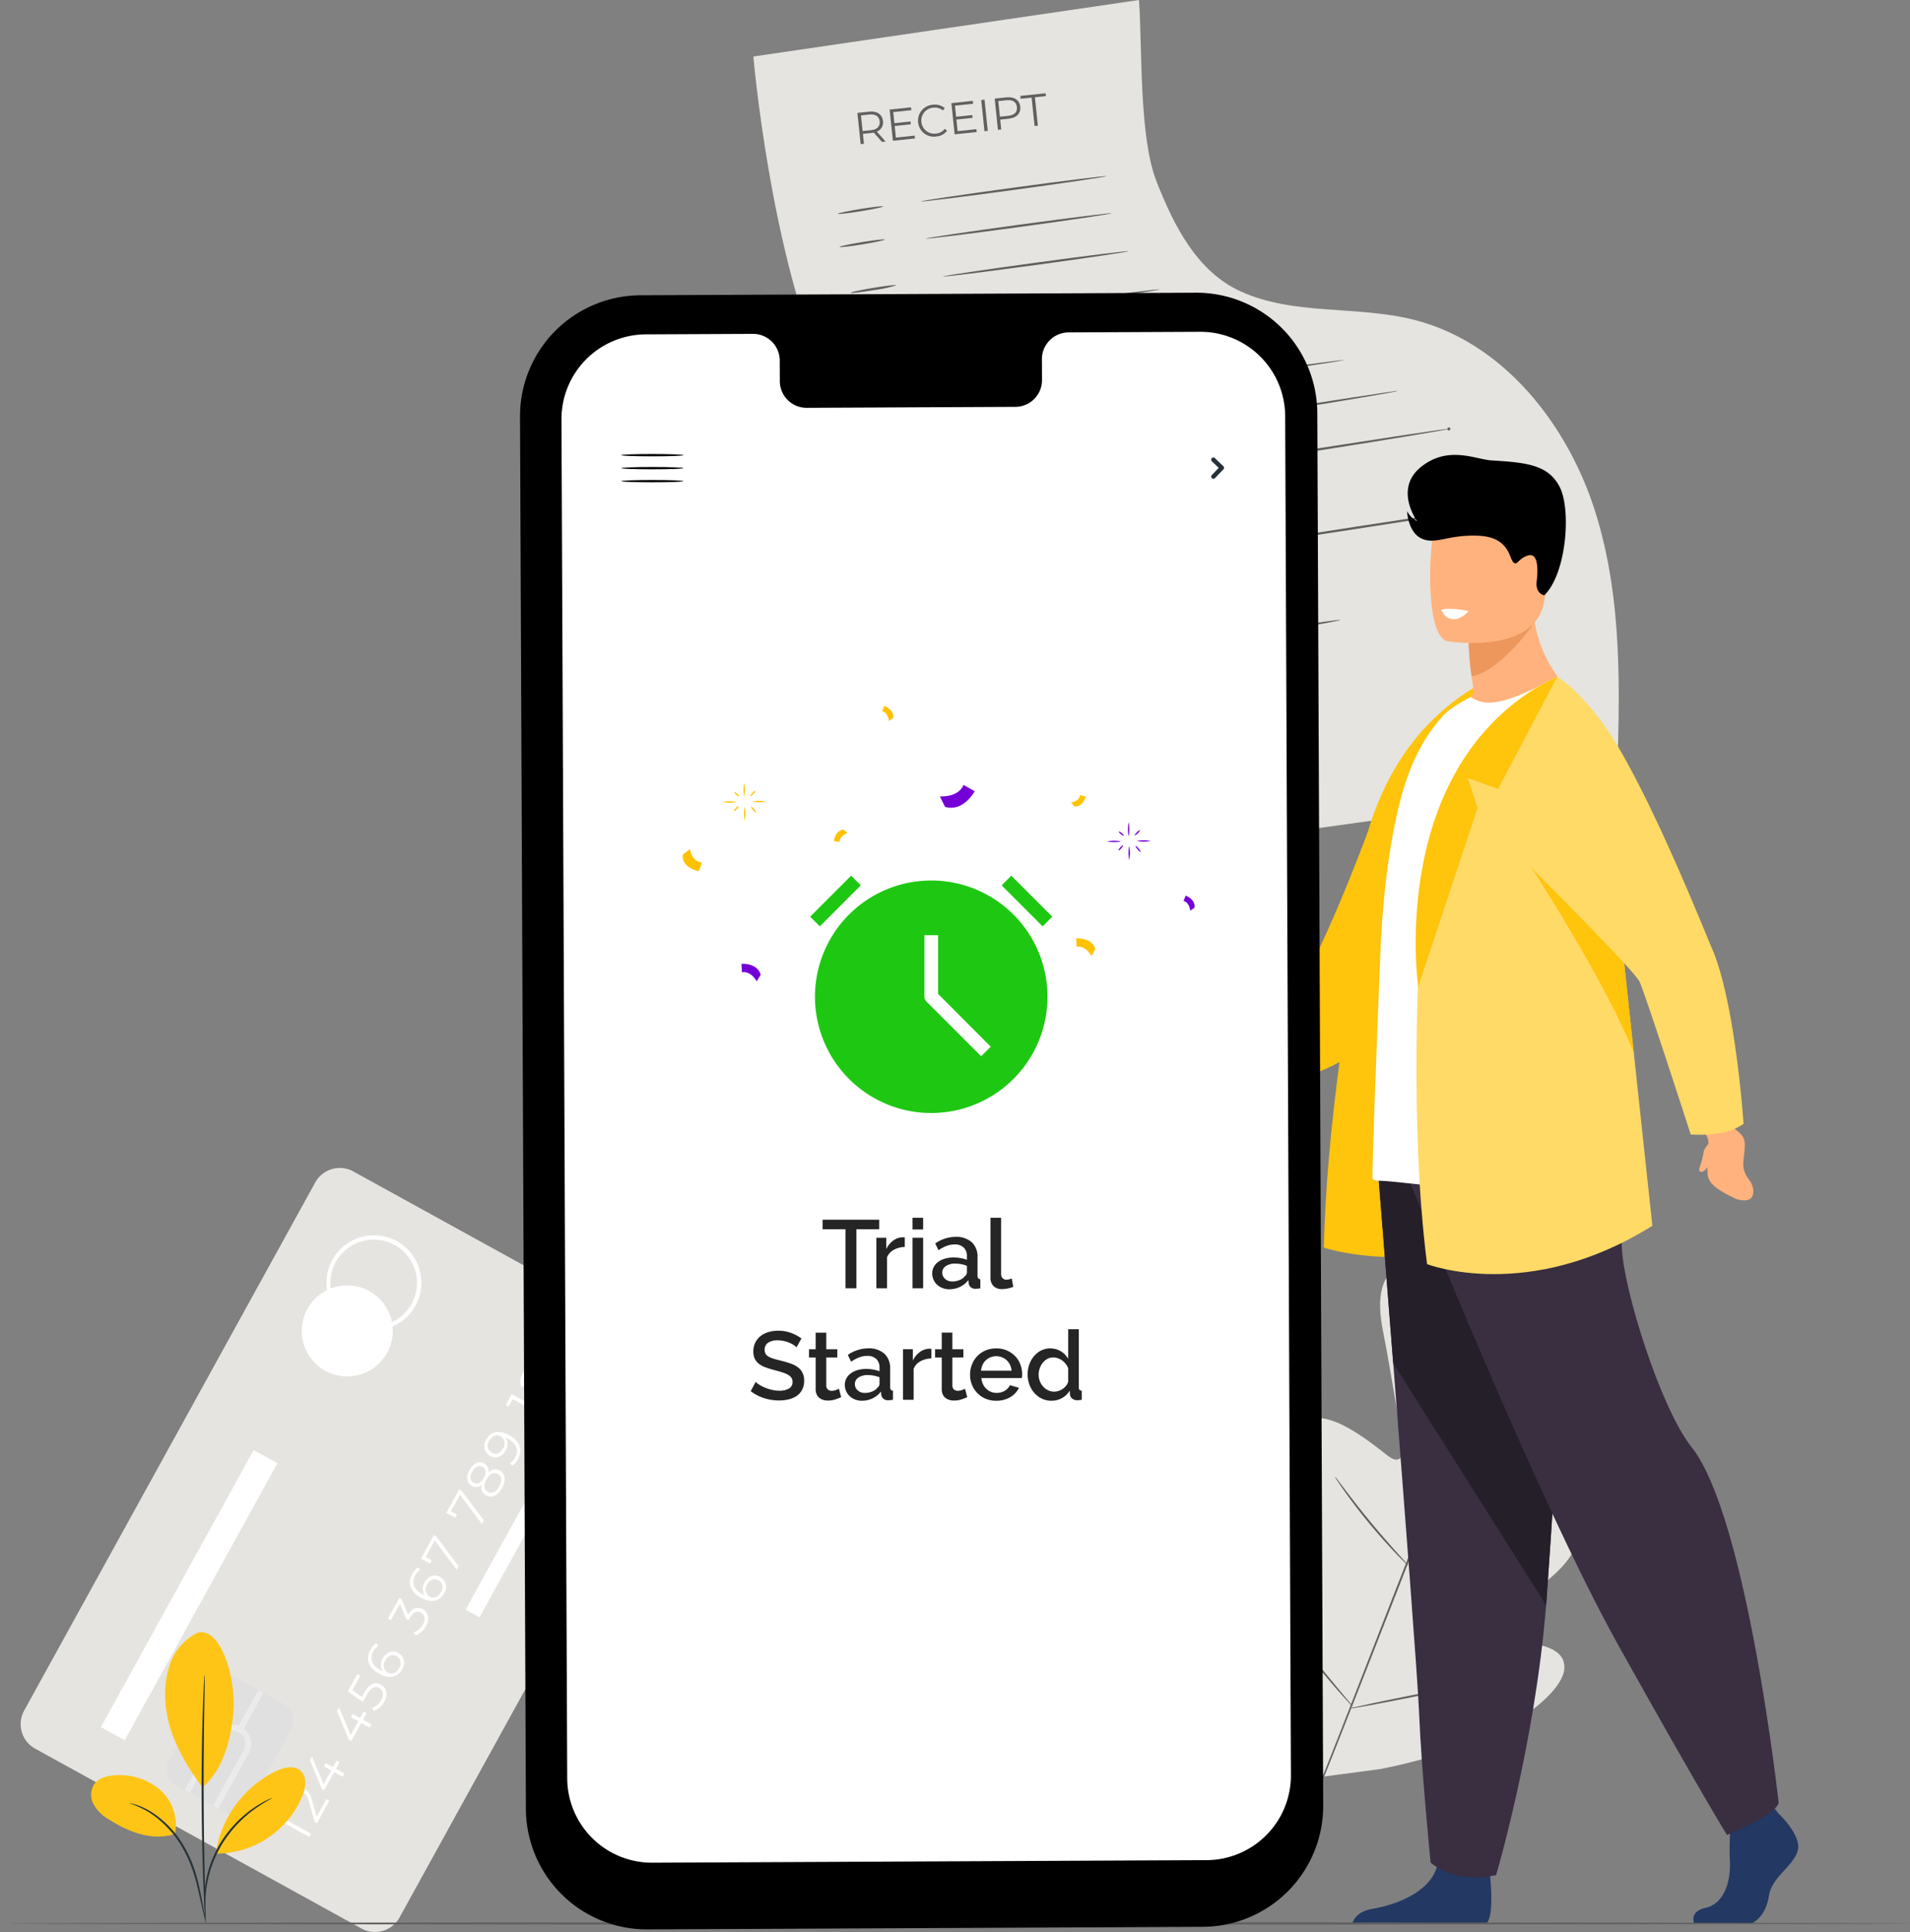 <svg xmlns="http://www.w3.org/2000/svg" xmlns:xlink="http://www.w3.org/1999/xlink" width="514" height="520" viewBox="0 0 514 520">
  <rect x="0" y="0" width="514" height="520" fill="#808080" stroke="none"/>
  <defs>
    <clipPath id="clip-path">
      <rect id="Rectangle_3461" data-name="Rectangle 3461" width="514" height="520" transform="translate(1289.291 697.965)" fill="none"/>
    </clipPath>
  </defs>
  <g id="Group_5509" data-name="Group 5509" transform="translate(-1289.292 -697.965)">
    <g id="Group_5512" data-name="Group 5512" clip-path="url(#clip-path)">
      <g id="trial_520" data-name="trial 520">
        <g id="Group_5509-2" data-name="Group 5509">
          <g id="Background_Complete" data-name="Background Complete">
            <g id="Group_5164" data-name="Group 5164">
              <g id="Group_5142" data-name="Group 5142">
                <g id="Group_5141" data-name="Group 5141">
                  <path id="Path_17691" data-name="Path 17691" d="M1718.351,991.59s10.787,2.854,1.715,26.137-15.8,35.035-15.8,35.035-1.487,5.342,2.921,5.706,13.786-2.115,16.246,2.987c2.552,5.291-.916,10.874-8.548,16.233s-23.922,17.714-25.391,18.835c-1.442,1.1-2.742,3.65.221,4.379s24.623.81,23.969,11.086-24.369,21.711-26.937,23.01-3.094,2.5-2.728,3.942,7.648.786,13.807,1.062,13.254,1.675,12.38,7.571-14.24,19.446-49.3,26.477l-16.449,2.194-10.389-13.046c-20.53-29.273-20.86-48.3-17.425-53.174s9.536-.992,14.186,3.057,9.467,9.551,10.729,8.757,1.707-2.023.743-4.736-10.243-27.351-3.629-35.241,22.353,6.992,25,8.509,3.463-1.226,3.181-3.018c-.29-1.826-3.561-22.008-5.389-31.152s-.489-15.58,5.009-17.649c5.3-2,10.381,6.267,13.823,9.043s6.05-2.117,6.05-2.117,3.238-13.147,12.731-36.26,19.491-17.555,19.491-17.555" fill="#e5e4e0"/>
                </g>
              </g>
              <g id="Group_5145" data-name="Group 5145">
                <g id="Group_5144" data-name="Group 5144">
                  <g id="Group_5143" data-name="Group 5143">
                    <path id="Path_17692" data-name="Path 17692" d="M1643.988,1180.214c6.9-17,18.67-47.429,28.907-73.5s19.52-49.646,26.339-66.683l8.1-20.167c.948-2.366,1.688-4.211,2.2-5.485q.36-.921.561-1.431c.122-.324.173-.5.173-.5s-.083.158-.223.475q-.216.5-.606,1.411c-.532,1.266-1.3,3.1-2.288,5.449-1.981,4.734-4.8,11.6-8.249,20.107-6.906,17-16.247,40.569-26.481,66.63s-21.948,56.515-28.766,73.551" fill="#606060"/>
                  </g>
                </g>
              </g>
              <g id="Group_5148" data-name="Group 5148">
                <g id="Group_5147" data-name="Group 5147">
                  <g id="Group_5146" data-name="Group 5146">
                    <path id="Path_17693" data-name="Path 17693" d="M1710.457,1065.449a5.508,5.508,0,0,0-1.12.437c-.708.309-1.717.785-2.96,1.385-2.481,1.2-5.867,2.955-9.568,4.955l-9.457,5.155-2.873,1.543a5.454,5.454,0,0,0-1.034.608,5.366,5.366,0,0,0,1.122-.428c.707-.311,1.717-.787,2.954-1.4,2.47-1.229,5.833-3.024,9.533-5.024l9.489-5.083,2.884-1.53A5.3,5.3,0,0,0,1710.457,1065.449Z" fill="#606060"/>
                  </g>
                </g>
              </g>
              <g id="Group_5151" data-name="Group 5151">
                <g id="Group_5150" data-name="Group 5150">
                  <g id="Group_5149" data-name="Group 5149">
                    <path id="Path_17694" data-name="Path 17694" d="M1682.21,1078.59c.128-.062-3.175-7.2-7.376-15.943s-7.713-15.784-7.841-15.722,3.174,7.2,7.377,15.945S1682.082,1078.652,1682.21,1078.59Z" fill="#606060"/>
                  </g>
                </g>
              </g>
              <g id="Group_5154" data-name="Group 5154">
                <g id="Group_5153" data-name="Group 5153">
                  <g id="Group_5152" data-name="Group 5152">
                    <path id="Path_17695" data-name="Path 17695" d="M1668.3,1119.326a5.786,5.786,0,0,0-.773-.951l-2.226-2.48c-1.875-2.1-4.453-5-7.18-8.312s-5.106-6.382-6.8-8.623c-.8-1.053-1.475-1.942-2.016-2.653a5.616,5.616,0,0,0-.787-.94,5.548,5.548,0,0,0,.624,1.056c.43.66,1.069,1.6,1.885,2.753,1.626,2.3,3.959,5.421,6.7,8.736s5.364,6.2,7.311,8.231c.978,1.014,1.778,1.826,2.348,2.371A5.514,5.514,0,0,0,1668.3,1119.326Z" fill="#606060"/>
                  </g>
                </g>
              </g>
              <g id="Group_5157" data-name="Group 5157">
                <g id="Group_5156" data-name="Group 5156">
                  <g id="Group_5155" data-name="Group 5155">
                    <path id="Path_17696" data-name="Path 17696" d="M1696.462,1113.063a4.853,4.853,0,0,0-1.126.133l-3.031.55c-2.555.486-6.078,1.192-9.962,2s-7.4,1.575-9.932,2.152l-3,.71a4.9,4.9,0,0,0-1.084.329,4.79,4.79,0,0,0,1.126-.133l3.031-.549c2.555-.487,6.078-1.194,9.963-2s7.4-1.575,9.931-2.152l3-.71A4.829,4.829,0,0,0,1696.462,1113.063Z" fill="#606060"/>
                  </g>
                </g>
              </g>
              <g id="Group_5160" data-name="Group 5160">
                <g id="Group_5159" data-name="Group 5159">
                  <g id="Group_5158" data-name="Group 5158">
                    <path id="Path_17697" data-name="Path 17697" d="M1688.75,1150.587a7.766,7.766,0,0,0-1.44.184l-3.887.69c-3.277.6-7.8,1.475-12.787,2.467s-9.5,1.921-12.76,2.617l-3.854.85a7.9,7.9,0,0,0-1.4.381,7.757,7.757,0,0,0,1.44-.184l3.886-.69c3.278-.6,7.8-1.475,12.79-2.468s9.5-1.919,12.757-2.615l3.855-.85A7.883,7.883,0,0,0,1688.75,1150.587Z" fill="#606060"/>
                  </g>
                </g>
              </g>
              <g id="Group_5163" data-name="Group 5163">
                <g id="Group_5162" data-name="Group 5162">
                  <g id="Group_5161" data-name="Group 5161">
                    <path id="Path_17698" data-name="Path 17698" d="M1653.437,1157.361a9.046,9.046,0,0,0-.949-1.231c-.7-.837-1.611-1.929-2.708-3.246-2.284-2.742-5.423-6.542-8.769-10.836s-6.288-8.251-8.391-11.134l-2.494-3.412a.779.779,0,1,0-.163.114c.542.84,1.345,2.042,2.362,3.51,2.03,2.94,4.922,6.943,8.282,11.24s6.541,8.072,8.9,10.756c1.182,1.34,2.149,2.414,2.834,3.142A8.946,8.946,0,0,0,1653.437,1157.361Z" fill="#606060"/>
                  </g>
                </g>
              </g>
            </g>
            <g id="Group_5178" data-name="Group 5178">
              <g id="Group_5177" data-name="Group 5177">
                <g id="Group_5176" data-name="Group 5176">
                  <g id="Group_5175" data-name="Group 5175">
                    <g id="Group_5165" data-name="Group 5165">
                      <path id="Rectangle_3452" data-name="Rectangle 3452" d="M1386.564,1216.981l-87.812-48.395a7.543,7.543,0,0,1-2.965-10.246h0l78.338-142.142a7.541,7.541,0,0,1,10.245-2.965l87.813,48.4a7.542,7.542,0,0,1,2.966,10.244l-78.339,142.144a7.543,7.543,0,0,1-10.246,2.965Z" fill="#e5e4e0"/>
                    </g>
                    <g id="Group_5166" data-name="Group 5166">
                      <path id="Path_17699" data-name="Path 17699" d="M1388.653,1045.43a12.243,12.243,0,1,1-16.633,4.814A12.243,12.243,0,0,1,1388.653,1045.43Z" fill="#fff"/>
                    </g>
                    <g id="Group_5167" data-name="Group 5167">
                      <path id="Path_17700" data-name="Path 17700" d="M1400.975,1036.791a13,13,0,0,1,1.223,2.873,12.776,12.776,0,1,1-1.223-2.873Zm-21.195,12.288a11.651,11.651,0,1,0,15.7-16.047h0a11.65,11.65,0,0,0-16.811,13.438,11.808,11.808,0,0,0,1.109,2.607Z" fill="#fff"/>
                    </g>
                    <g id="Group_5168" data-name="Group 5168">
                      <path id="Path_17701" data-name="Path 17701" d="M1364.41,1186.716l8.623,4.753-.49.886-7.832-4.317-1.121,2.034-.789-.435Z" fill="#fff"/>
                      <path id="Path_17702" data-name="Path 17702" d="M1377.128,1182.168l.789.435-3.329,6.046-.629-.348-1.534-5.518c-.426-1.5-.9-2.006-1.494-2.332-1-.546-2-.186-2.727,1.132a3.34,3.34,0,0,0-.336,2.882l-.887.328a4.423,4.423,0,0,1,.451-3.732c.965-1.749,2.462-2.369,3.9-1.575.825.455,1.422,1.12,1.917,2.9l1.265,4.52Z" fill="#fff"/>
                      <path id="Path_17703" data-name="Path 17703" d="M1380.658,1172.274l-.952,1.721,2.265,1.254-.487.886-2.266-1.249-2.681,4.865-.641-.354-3.2-7.718.542-.985,3.138,7.477,2.064-3.743-1.995-1.1.474-.863,1.995,1.1.952-1.725Z" fill="#fff"/>
                      <path id="Path_17704" data-name="Path 17704" d="M1387.942,1159.058l-.952,1.721,2.265,1.253-.487.887-2.267-1.25-2.68,4.865-.641-.353-3.2-7.718.542-.985,3.139,7.476,2.064-3.745-2-1.1.475-.863,1.994,1.1.951-1.726Z" fill="#fff"/>
                      <path id="Path_17705" data-name="Path 17705" d="M1391.824,1151.369c1.466.809,2.049,2.462.887,4.569a5.089,5.089,0,0,1-2.81,2.48l-.47-.815a4.265,4.265,0,0,0,2.457-2.1c.807-1.466.522-2.634-.525-3.212-1.109-.61-2.178-.3-3.387,1.891l-1.008,1.834-4.08-2.827,2.6-4.717.789.434-2.171,3.941,2.583,1.81.611-1.11C1388.732,1150.951,1390.3,1150.528,1391.824,1151.369Z" fill="#fff"/>
                      <path id="Path_17706" data-name="Path 17706" d="M1396.484,1142.826a3.068,3.068,0,0,1,1.165,4.18c-.043.076-.089.151-.139.223-1.261,2.291-3.537,2.661-6.259,1.16-2.93-1.615-3.576-4.059-2.284-6.4a4.524,4.524,0,0,1,1.594-1.784l.519.751a3.444,3.444,0,0,0-1.331,1.45c-1.024,1.861-.489,3.712,1.851,5,.2.109.449.233.722.35a3.144,3.144,0,0,1-.028-3.448C1393.243,1142.595,1394.908,1141.957,1396.484,1142.826Zm-.456.887c-1.134-.623-2.323-.186-3.056,1.144a2.279,2.279,0,0,0,.543,3.177c.039.028.078.054.119.079.95.522,2.284.231,3.1-1.261a2.155,2.155,0,0,0-.5-3.006,2.332,2.332,0,0,0-.21-.132Z" fill="#fff"/>
                      <path id="Path_17707" data-name="Path 17707" d="M1403.086,1131.081c1.442.794,1.973,2.452.826,4.533a5.12,5.12,0,0,1-2.819,2.493l-.466-.819a4.309,4.309,0,0,0,2.472-2.12c.79-1.43.556-2.583-.516-3.173-1.034-.571-2.113-.218-2.994,1.382l-.337.616-.653-.36-1.676-4.039-2.431,4.409-.79-.435,3.054-5.543.629.344,1.723,4.132C1400.226,1130.708,1401.707,1130.32,1403.086,1131.081Z" fill="#fff"/>
                      <path id="Path_17708" data-name="Path 17708" d="M1407.754,1122.379a3.069,3.069,0,0,1,1.164,4.181q-.064.114-.138.222c-1.262,2.291-3.538,2.661-6.26,1.16-2.931-1.616-3.576-4.059-2.284-6.4a4.522,4.522,0,0,1,1.594-1.783l.52.751a3.433,3.433,0,0,0-1.331,1.45c-1.025,1.861-.49,3.71,1.85,5,.2.11.449.233.722.351a3.144,3.144,0,0,1-.028-3.448C1404.511,1122.147,1406.176,1121.509,1407.754,1122.379Zm-.459.888c-1.132-.623-2.32-.188-3.053,1.142a2.282,2.282,0,0,0,.547,3.181c.038.026.076.052.115.076.95.523,2.284.229,3.1-1.261a2.153,2.153,0,0,0-.5-3A2.292,2.292,0,0,0,1407.3,1123.267Z" fill="#fff"/>
                      <path id="Path_17709" data-name="Path 17709" d="M1406.078,1111.113l.629.347,6,8.014-.529.962-5.88-7.865-2.442,4.434,1.614.888-.483.874-2.4-1.323Z" fill="#fff"/>
                      <path id="Path_17710" data-name="Path 17710" d="M1412.872,1098.785l.629.346,6,8.014-.529.961-5.878-7.865-2.444,4.436,1.614.887-.482.876-2.4-1.323Z" fill="#fff"/>
                      <path id="Path_17711" data-name="Path 17711" d="M1423.772,1093.728c1.526.843,1.765,2.656.63,4.717s-2.781,2.8-4.309,1.961a2.455,2.455,0,0,1-1.2-2.834,2.224,2.224,0,0,1-2.644.309c-1.4-.774-1.621-2.452-.617-4.274s2.553-2.562,3.956-1.787a2.229,2.229,0,0,1,1.138,2.425A2.478,2.478,0,0,1,1423.772,1093.728Zm-.517.905c-1.059-.585-2.225-.039-3.067,1.487s-.672,2.792.391,3.377,2.227.058,3.07-1.471.679-2.805-.394-3.4Zm-3.77,1.1c.74-1.345.579-2.477-.357-2.995-.973-.536-2.031-.008-2.749,1.283s-.579,2.454.38,2.984,1.987.067,2.726-1.274Z" fill="#fff"/>
                      <path id="Path_17712" data-name="Path 17712" d="M1426.4,1084.258c2.933,1.615,3.577,4.059,2.287,6.4a4.5,4.5,0,0,1-1.594,1.788l-.517-.751a3.472,3.472,0,0,0,1.33-1.45c1.023-1.861.488-3.713-1.85-5-.195-.109-.448-.232-.72-.351a3.146,3.146,0,0,1,.027,3.448c-.942,1.713-2.612,2.35-4.187,1.483a3.069,3.069,0,0,1-1.171-4.178c.043-.077.089-.151.138-.224C1421.407,1083.125,1423.681,1082.758,1426.4,1084.258Zm-2.381.274c-.948-.522-2.282-.231-3.106,1.262a2.155,2.155,0,0,0,.5,3.005,2.373,2.373,0,0,0,.209.131c1.134.625,2.319.192,3.052-1.139a2.28,2.28,0,0,0-.54-3.179c-.039-.027-.079-.054-.119-.079Z" fill="#fff"/>
                      <path id="Path_17713" data-name="Path 17713" d="M1426.986,1073.177l8.622,4.751-.49.887-7.834-4.317-1.118,2.033-.789-.435Z" fill="#fff"/>
                      <path id="Path_17714" data-name="Path 17714" d="M1439.707,1068.625l.788.435-3.332,6.046-.628-.346-1.536-5.518c-.424-1.5-.9-2.007-1.492-2.333-1-.546-2-.186-2.728,1.132a3.343,3.343,0,0,0-.334,2.882l-.889.329a4.425,4.425,0,0,1,.451-3.735c.965-1.748,2.462-2.368,3.9-1.573.825.453,1.422,1.12,1.917,2.9l1.265,4.522Z" fill="#fff"/>
                      <path id="Path_17715" data-name="Path 17715" d="M1442.282,1059.96c1.442.794,1.973,2.453.825,4.533a5.117,5.117,0,0,1-2.818,2.493l-.465-.818a4.31,4.31,0,0,0,2.471-2.119c.787-1.433.557-2.584-.515-3.177-1.036-.571-2.112-.218-2.995,1.383l-.338.614-.66-.354-1.674-4.039-2.426,4.405-.788-.433,3.053-5.544.629.346,1.723,4.131C1439.42,1059.587,1440.9,1059.2,1442.282,1059.96Z" fill="#fff"/>
                    </g>
                    <g id="Group_5169" data-name="Group 5169">
                      <rect id="Rectangle_3453" data-name="Rectangle 3453" width="78.873" height="4.276" transform="matrix(0.483, -0.876, 0.876, 0.483, 1414.598, 1131.161)" fill="#fff"/>
                    </g>
                    <g id="Group_5170" data-name="Group 5170">
                      <rect id="Rectangle_3454" data-name="Rectangle 3454" width="40.454" height="4.277" transform="translate(1440.62 1101.631) rotate(-61.131)" fill="#fff"/>
                    </g>
                    <g id="Group_5171" data-name="Group 5171">
                      <path id="Rectangle_3455" data-name="Rectangle 3455" d="M1334.777,1171.689l11.185-20.289a4.963,4.963,0,0,1,6.741-1.957l0,0,12.961,7.146a4.965,4.965,0,0,1,1.951,6.744h0l-11.189,20.293a4.961,4.961,0,0,1-6.742,1.95l-.005,0-12.956-7.143A4.964,4.964,0,0,1,1334.777,1171.689Z" fill="#e0e0e0"/>
                    </g>
                    <g id="Group_5172" data-name="Group 5172">
                      <path id="Path_17716" data-name="Path 17716" d="M1348.037,1184.667l-1.389-.766,8.224-14.923a3.567,3.567,0,0,0-6.25-3.441l-8.221,14.921-1.388-.766,8.224-14.922a5.152,5.152,0,1,1,9.025,4.973h0Z" fill="#ebebeb"/>
                    </g>
                    <g id="Group_5173" data-name="Group 5173">
                      <rect id="Rectangle_3456" data-name="Rectangle 3456" width="11.69" height="1.585" transform="translate(1353.156 1163.052) rotate(-61.082)" fill="#ebebeb"/>
                    </g>
                    <g id="Group_5174" data-name="Group 5174">
                      <rect id="Rectangle_3457" data-name="Rectangle 3457" width="85.112" height="7.305" transform="matrix(0.483, -0.876, 0.876, 0.483, 1316.45, 1162.794)" fill="#fff"/>
                    </g>
                  </g>
                </g>
              </g>
            </g>
            <g id="Group_5218" data-name="Group 5218">
              <g id="Group_5180" data-name="Group 5180">
                <g id="Group_5179" data-name="Group 5179">
                  <path id="Path_17717" data-name="Path 17717" d="M1595.806,697.965c.9,12.829-.007,36.716,4.668,48.7s10.9,24.324,22.594,29.681c14.4,6.6,31.312,3.8,46.668,7.668,24.071,6.057,41.472,28.139,48.9,51.821s6.606,49.056,5.711,73.859L1601.5,926.737s-.646-49.917-11.359-63.539-61.608-25.887-78.419-63.2c-15.129-33.575-19.691-86.825-19.691-86.825Z" fill="#e5e4e0"/>
                </g>
              </g>
              <g id="Group_5181" data-name="Group 5181">
                <path id="Path_17718" data-name="Path 17718" d="M1526.637,736.157l-2.2-2.5a5.6,5.6,0,0,1-.668.1l-2.259.236.278,2.665-.888.093-.876-8.4,3.147-.328c2.135-.223,3.544.721,3.732,2.525a2.617,2.617,0,0,1-1.643,2.842l2.354,2.664Zm-.624-5.517c-.14-1.345-1.109-2.022-2.787-1.846l-2.236.234.439,4.21,2.234-.233C1525.344,732.832,1526.154,731.96,1526.013,730.64Z" fill="#606060"/>
                <path id="Path_17719" data-name="Path 17719" d="M1535.439,734.461l.081.769-5.944.62-.875-8.4,5.763-.6.075.77-4.869.509.312,2.988,4.348-.454.073.758-4.343.453.325,3.121Z" fill="#606060"/>
                <path id="Path_17720" data-name="Path 17720" d="M1536.379,730.894a4.242,4.242,0,0,1,3.712-4.712c.082-.009.165-.017.248-.022a4.1,4.1,0,0,1,3.2.9l-.506.623a3.343,3.343,0,0,0-2.588-.736,3.452,3.452,0,0,0-3.208,3.68c0,.058.01.115.017.172a3.451,3.451,0,0,0,3.747,3.129c.057-.005.113-.011.17-.019a3.315,3.315,0,0,0,2.375-1.267l.623.505a4.1,4.1,0,0,1-2.956,1.559,4.238,4.238,0,0,1-4.807-3.58C1536.4,731.051,1536.386,730.972,1536.379,730.894Z" fill="#606060"/>
                <path id="Path_17721" data-name="Path 17721" d="M1552.054,732.73l.08.767-5.943.62-.875-8.4,5.762-.6.075.77-4.869.508.311,2.989,4.345-.454.078.757-4.344.452.325,3.122Z" fill="#606060"/>
                <path id="Path_17722" data-name="Path 17722" d="M1553.347,724.875l.888-.093.876,8.4-.887.093Z" fill="#606060"/>
                <path id="Path_17723" data-name="Path 17723" d="M1563.851,726.691c.186,1.789-1,3-3.133,3.227l-2.258.236.277,2.653-.889.093-.876-8.4,3.146-.328C1562.254,723.947,1563.663,724.892,1563.851,726.691Zm-.888.094c-.14-1.345-1.109-2.021-2.787-1.846l-2.235.235.438,4.2,2.232-.232C1562.292,728.966,1563.1,728.1,1562.963,726.785Z" fill="#606060"/>
                <path id="Path_17724" data-name="Path 17724" d="M1566.908,724.238l-2.953.308-.075-.769,6.79-.709.079.765-2.953.312.8,7.636-.888.092Z" fill="#606060"/>
              </g>
              <g id="Group_5183" data-name="Group 5183">
                <g id="Group_5182" data-name="Group 5182">
                  <path id="Path_17725" data-name="Path 17725" d="M1537.157,752.173c.023.169,11.213-1.216,24.992-3.094s24.935-3.538,24.912-3.707-11.211,1.215-24.995,3.094S1537.133,752,1537.157,752.173Z" fill="#606060"/>
                </g>
              </g>
              <g id="Group_5185" data-name="Group 5185">
                <g id="Group_5184" data-name="Group 5184">
                  <path id="Path_17726" data-name="Path 17726" d="M1538.5,762.175c.023.169,11.215-1.216,24.992-3.094s24.935-3.538,24.913-3.707-11.212,1.216-25,3.094S1538.474,762.007,1538.5,762.175Z" fill="#606060"/>
                </g>
              </g>
              <g id="Group_5187" data-name="Group 5187">
                <g id="Group_5186" data-name="Group 5186">
                  <path id="Path_17727" data-name="Path 17727" d="M1543.076,772.373c.024.17,11.215-1.216,24.994-3.094s24.934-3.537,24.912-3.707-11.212,1.216-24.995,3.094S1543.053,772.205,1543.076,772.373Z" fill="#606060"/>
                </g>
              </g>
              <g id="Group_5189" data-name="Group 5189">
                <g id="Group_5188" data-name="Group 5188">
                  <path id="Path_17728" data-name="Path 17728" d="M1551.408,782.662c.023.17,11.213-1.216,24.992-3.094s24.935-3.538,24.912-3.707-11.211,1.216-24.995,3.094S1551.384,782.494,1551.408,782.662Z" fill="#606060"/>
                </g>
              </g>
              <g id="Group_5191" data-name="Group 5191">
                <g id="Group_5190" data-name="Group 5190">
                  <path id="Path_17729" data-name="Path 17729" d="M1564.672,792.929c.024.169,11.215-1.216,24.994-3.094s24.934-3.538,24.912-3.707-11.212,1.216-24.995,3.094S1564.645,792.761,1564.672,792.929Z" fill="#606060"/>
                </g>
              </g>
              <g id="Group_5193" data-name="Group 5193">
                <g id="Group_5192" data-name="Group 5192">
                  <path id="Path_17730" data-name="Path 17730" d="M1514.781,755.508c.027.169,2.778-.139,6.144-.687s6.072-1.13,6.043-1.3-2.777.139-6.143.688S1514.754,755.339,1514.781,755.508Z" fill="#606060"/>
                </g>
              </g>
              <g id="Group_5195" data-name="Group 5195">
                <g id="Group_5194" data-name="Group 5194">
                  <path id="Path_17731" data-name="Path 17731" d="M1515.217,764.425c.027.167,2.778-.14,6.143-.688s6.073-1.128,6.044-1.3-2.777.139-6.143.687S1515.19,764.256,1515.217,764.425Z" fill="#606060"/>
                </g>
              </g>
              <g id="Group_5197" data-name="Group 5197">
                <g id="Group_5196" data-name="Group 5196">
                  <path id="Path_17732" data-name="Path 17732" d="M1518.241,776.764c.029.169,2.783-.154,6.152-.714a36.342,36.342,0,0,0,6.035-1.271c.019-.211-2.776.106-6.136.662S1518.214,776.595,1518.241,776.764Z" fill="#606060"/>
                </g>
              </g>
              <g id="Group_5199" data-name="Group 5199">
                <g id="Group_5198" data-name="Group 5198">
                  <path id="Path_17733" data-name="Path 17733" d="M1522.612,787.205c.027.169,2.782-.154,6.151-.713a36.428,36.428,0,0,0,6.036-1.272c.018-.211-2.777.106-6.137.662S1522.584,787.034,1522.612,787.205Z" fill="#606060"/>
                </g>
              </g>
              <g id="Group_5201" data-name="Group 5201">
                <g id="Group_5200" data-name="Group 5200">
                  <path id="Path_17734" data-name="Path 17734" d="M1532.01,797.128c.029.169,2.783-.154,6.152-.713a36.447,36.447,0,0,0,6.035-1.272c.019-.211-2.776.106-6.136.662S1531.982,796.961,1532.01,797.128Z" fill="#606060"/>
                </g>
              </g>
              <g id="Group_5203" data-name="Group 5203">
                <g id="Group_5202" data-name="Group 5202">
                  <path id="Path_17735" data-name="Path 17735" d="M1576.009,805.477c.024.17,16.822-2.068,37.516-5s37.455-5.441,37.431-5.61-16.818,2.068-37.518,5S1575.985,805.308,1576.009,805.477Z" fill="#606060"/>
                </g>
              </g>
              <g id="Group_5205" data-name="Group 5205">
                <g id="Group_5204" data-name="Group 5204">
                  <path id="Path_17736" data-name="Path 17736" d="M1584.683,815.97a4.113,4.113,0,0,0,.83-.067l2.364-.312,8.672-1.261,28.573-4.405c11.155-1.759,21.247-3.391,28.545-4.612l8.636-1.489c1.019-.189,1.807-.334,2.343-.449a4.2,4.2,0,0,0,.805-.209,4.463,4.463,0,0,0-.83.087l-2.358.334-8.666,1.3-28.573,4.432-28.545,4.583-8.642,1.456-2.345.426A4.411,4.411,0,0,0,1584.683,815.97Z" fill="#606060"/>
                </g>
              </g>
              <g id="Group_5207" data-name="Group 5207">
                <g id="Group_5206" data-name="Group 5206">
                  <path id="Path_17737" data-name="Path 17737" d="M1600.362,825.58a13.963,13.963,0,0,0,3.087-.272c2.014-.257,4.926-.66,8.518-1.182,7.186-1.042,17.1-2.548,28.046-4.259s20.852-3.307,28.015-4.492l8.477-1.437,2.3-.422a.411.411,0,1,0-.015-.124l-2.318.308-8.508,1.242-28.046,4.313-28.017,4.439Z" fill="#606060"/>
                </g>
              </g>
              <g id="Group_5209" data-name="Group 5209">
                <g id="Group_5208" data-name="Group 5208">
                  <path id="Path_17738" data-name="Path 17738" d="M1547.708,811.246c.027.169,2.782-.154,6.151-.713a36.437,36.437,0,0,0,6.036-1.272c.018-.211-2.777.106-6.137.662S1547.678,811.079,1547.708,811.246Z" fill="#606060"/>
                </g>
              </g>
              <g id="Group_5211" data-name="Group 5211">
                <g id="Group_5210" data-name="Group 5210">
                  <path id="Path_17739" data-name="Path 17739" d="M1559.811,817.979c.028.169,2.783-.156,6.152-.714A36.326,36.326,0,0,0,1572,816c.019-.211-2.776.106-6.136.662S1559.783,817.81,1559.811,817.979Z" fill="#606060"/>
                </g>
              </g>
              <g id="Group_5213" data-name="Group 5213">
                <g id="Group_5212" data-name="Group 5212">
                  <path id="Path_17740" data-name="Path 17740" d="M1576.1,829.329c.028.169,2.783-.156,6.152-.714a36.544,36.544,0,0,0,6.035-1.271c.019-.211-2.776.106-6.136.66S1576.076,829.16,1576.1,829.329Z" fill="#606060"/>
                </g>
              </g>
              <g id="Group_5215" data-name="Group 5215">
                <g id="Group_5214" data-name="Group 5214">
                  <path id="Path_17741" data-name="Path 17741" d="M1607.256,847.241c.026.169,20.789-2.886,46.369-6.821s46.3-7.264,46.278-7.434-20.783,2.885-46.373,6.822S1607.231,847.071,1607.256,847.241Z" fill="#606060"/>
                </g>
              </g>
              <g id="Group_5217" data-name="Group 5217">
                <g id="Group_5216" data-name="Group 5216">
                  <path id="Path_17742" data-name="Path 17742" d="M1619.692,869.715c.027.169,6.833-.792,15.2-2.146s15.129-2.587,15.1-2.756-6.832.791-15.2,2.145S1619.665,869.546,1619.692,869.715Z" fill="#606060"/>
                </g>
              </g>
            </g>
          </g>
          <g id="Group_5508" data-name="Group 5508">
            <g id="man">
              <path id="Path_17963" data-name="Path 17963" d="M1601.248,980.95s-12.373,1.559-13.542,2.435-4,6.768-3.7,8.581,4.287,4.669,5.651,4.669,1.863-3.02,3.129-3.7a13.97,13.97,0,0,1,3.43-1.1,48.767,48.767,0,0,0,5.372-2.112Z" fill="#ffb27d"/>
              <path id="Path_17964" data-name="Path 17964" d="M1657.411,921.795s-16.288,44.06-23.3,47.462-32.865,11.694-32.865,11.694v10.132s26.3.417,39.36-3.4,30.051-18.045,30.051-18.045Z" fill="#ffc40c"/>
              <path id="Path_17965" data-name="Path 17965" d="M1691.417,880.078,1675.486,910.3l-3.8.272-1.717,4.822L1654,963.512S1645.16,902.381,1691.417,880.078Z" fill="#ffc40c"/>
              <path id="Path_17966" data-name="Path 17966" d="M1664.84,906.8s-17.617,64.947-19.314,126.923c0,0,14.613,5.094,37.568,1.061C1706.165,1030.734,1664.84,906.8,1664.84,906.8Z" fill="#ffc40c"/>
              <g id="Group_5508-2" data-name="Group 5508-2">
                <path id="Path_17967" data-name="Path 17967" d="M1745.154,1215.455h15.839c1.994-1.083,3.771-3.562,4.332-7.258.774-5.1,6.492-7.885,7.73-12.059s-5.1-10.045-5.1-10.045l-1.061-1.367-1.1-1.418-10.512,2.475s-.261,2.5-.419,5.693q-.206,3.644-.046,7.292c.31,5.564-1.555,11.558-6.5,12.641C1744.659,1212.208,1744.823,1214.377,1745.154,1215.455Z" fill="#233862"/>
                <path id="Path_17968" data-name="Path 17968" d="M1653.237,1215.454h36.222c1.742-2.126,1.1-9.971.836-12.532-.054-.516-.091-.817-.091-.817s-12.369-9.893-14.068-2.318c-.052.238-.115.47-.183.7-2.141,7.086-11.742,10.306-17.286,11.2C1655.062,1212.274,1653.73,1214.148,1653.237,1215.454Z" fill="#233862"/>
                <path id="Path_17969" data-name="Path 17969" d="M1660.139,1013.267s1.878,23.433,4.085,51.6c3,38.264,6.609,85.264,6.966,94.168.616,15.462,3.093,40.193,3.093,40.193s5.872,5.876,17.623,3.4c0,0,10.471-35.3,13.462-72.66.048-.612.093-1.229.139-1.846,2.782-38.027,7.109-118.1,7.109-118.1Z" fill="#392f41"/>
                <path id="Path_17970" data-name="Path 17970" d="M1660.139,1013.267s1.878,23.433,4.085,51.6l41.144,65.1c.048-.612.093-1.229.139-1.846,2.782-38.027,7.109-118.1,7.109-118.1Z" fill="#251f2a"/>
                <path id="Path_17971" data-name="Path 17971" d="M1668.715,1016.055s33.854,84.865,56.114,124.747,29.216,51.012,29.216,51.012,12.753-5.1,13.913-8.579c0,0-8.512-76.994-23.419-95.763-8.423-10.606-18.318-42.433-18.781-53.563s-3.014-33.157-3.014-33.157Z" fill="#392f41"/>
              </g>
              <path id="Path_17972" data-name="Path 17972" d="M1677.143,892.334c13.229,4.175,36.119-7.091,36.119-7.091s-12.2-9.154-11.559-28.188l-10.229,8.243-6.948,5.6a83.207,83.207,0,0,0,.788,9.085c.139,1.055.3,2.194.493,3.411a2.448,2.448,0,0,1-1.111,2.468A31.285,31.285,0,0,0,1677.143,892.334Z" fill="#ffb27d"/>
              <path id="Path_17973" data-name="Path 17973" d="M1658.679,1015.22a2.139,2.139,0,0,0,1.39.53c4.968-.067,19.455,2.692,31.712,1.433,10.334-.992,19.48-4.053,29.3-8.456,1.3-.585,4.307-2.187,4.24-3.645-.044-1.6-.2-3.911-.4-6.827a365.3,365.3,0,0,1-.726-47.693c.213-3.746.324-7.462.338-11.12.1-27.265-5.3-51.247-16.169-59.363,0,0-7.575,4.25-12.817,5.926-5.136,1.642-7.784,1.312-10.448-.456,0,0-5.188,2.578-7.406,5-5.133,5.6-9.141,13.025-11.791,23.689-2.254,9.075-4.365,22.307-5.094,39.266C1660.478,961.182,1658.345,1014.953,1658.679,1015.22Z" fill="#fff"/>
              <path id="Path_17974" data-name="Path 17974" d="M1733.961,1027.855c-33.392,20.941-60.632,10.326-60.632,10.326-4.883-38.2-2.181-84.306-1.545-95.553,1.617-49.365,36.578-62.553,36.578-62.553l14.564,45.051,2.153,20.044,3.891,36.209Z" fill="#ffda66"/>
              <path id="Path_17975" data-name="Path 17975" d="M1684.527,870.9a83,83,0,0,0,.788,9.085c7.7-1.321,16.432-13.764,16.432-13.764a24.545,24.545,0,0,0-10.272-.92Z" fill="#ed975d"/>
              <path id="Path_17976" data-name="Path 17976" d="M1678.8,870.544s23.827,3.959,26.064-10.918,6.819-24.384-8.3-27.541-18.935,2.075-20.889,6.859S1672.656,869.131,1678.8,870.544Z" fill="#ffb27d"/>
              <path id="Path_17977" data-name="Path 17977" d="M1746.356,1000.217s2.556,3.4,2.656,4.764c.687,9.216-3.525,10.492,7.379,15.611,0,0,4.656,1.775,4.735-1.838s-3.23-3.673-2.625-8.733c.7-5.836.628-5.89-3.2-8.937l-2.537-4.192Z" fill="#ffb27d"/>
              <path id="Path_17978" data-name="Path 17978" d="M1704.88,858.194s-2.445-.409-2.051-3.776.39-7.77-2.349-6.95-2.875,3.013-4,1.733-1.146-6.674-9.293-7.05-11.459,2.46-15.248.794-3.989-7.4-3.989-7.4a6.519,6.519,0,0,0,2.705,2.7s-6.321-8.646,1-14.574,14.78-2.047,19.016-1.791c9.331.565,15.359,1.125,18.407,7.256S1710.868,852.293,1704.88,858.194Z"/>
              <path id="Path_17979" data-name="Path 17979" d="M1750.386,1004.27s-2.46,2.564-2.616,3.631c-.5,3.425-1.642,4.9-1.069,5.277,1.191.774,2.768-1.762,3.522-4.037A10.383,10.383,0,0,0,1750.386,1004.27Z" fill="#ffb27d"/>
              <path id="Path_17980" data-name="Path 17980" d="M1728.971,981.38c-7.32-18.723-27.769-50.3-27.769-50.3l23.878,14.1Z" fill="#ffc40c"/>
              <path id="Path_17981" data-name="Path 17981" d="M1752.854,1002.826a37.35,37.35,0,0,1-8.56.477s-12.2-37.672-13.765-41.113c-1.013-2.223-16.565-18.05-27.447-28.973a23.261,23.261,0,0,1-5.331-24.5l10.612-28.641s8.244,4.825,16.96,19.863c10.767,18.576,22.6,48.492,24.706,53.354,6.289,14.537,8.471,47.13,8.471,47.13A15.669,15.669,0,0,1,1752.854,1002.826Z" fill="#ffda66"/>
              <path id="Path_17982" data-name="Path 17982" d="M1708.363,880.078l-15.929,30.228-8.173-2.971,2.653,8.065-15.972,48.117S1662.106,902.381,1708.363,880.078Z" fill="#ffc40c"/>
            </g>
            <path id="Path_17983" data-name="Path 17983" d="M1677.143,862.1s.929,2.453,3.249,2.519,4.109-2.187,4.109-2.187S1679.465,861.267,1677.143,862.1Z" fill="#fff"/>
          </g>
          <g id="Floor">
            <g id="Group_5220" data-name="Group 5220">
              <g id="Group_5219" data-name="Group 5219">
                <path id="Path_17743" data-name="Path 17743" d="M1291.6,1215.629c0,.171,114.561.309,255.844.309,141.332,0,255.868-.138,255.868-.309s-114.536-.309-255.868-.309C1406.166,1215.322,1291.6,1215.46,1291.6,1215.629Z" fill="#606060"/>
              </g>
            </g>
          </g>
          <g id="Device">
            <g id="Group_5479" data-name="Group 5479">
              <g id="Group_5385" data-name="Group 5385">
                <g id="Group_5384" data-name="Group 5384">
                  <g id="Group_5383" data-name="Group 5383">
                    <g id="Group_5382" data-name="Group 5382">
                      <g id="Group_5379" data-name="Group 5379">
                        <g id="Group_5378" data-name="Group 5378">
                          <path id="Path_17812" data-name="Path 17812" d="M1463.521,1217.228l149.452-.692a32.554,32.554,0,0,0,32.405-32.692l-1.584-374.684a32.555,32.555,0,0,0-32.691-32.418h-.015l-149.454.69a32.557,32.557,0,0,0-32.4,32.694l1.581,374.68a32.554,32.554,0,0,0,32.686,32.422Z"/>
                        </g>
                      </g>
                      <g id="Group_5381" data-name="Group 5381">
                        <g id="Group_5380" data-name="Group 5380">
                          <path id="Path_17813" data-name="Path 17813" d="M1463.086,787.954l28.976-.134a7.2,7.2,0,0,1,7.067,7.324l.023,5.256a7.2,7.2,0,0,0,7.067,7.324l56.482-.261a7.2,7.2,0,0,0,7.005-7.388l-.023-5.256a7.207,7.207,0,0,1,7.005-7.389l10.192-.048,25.361-.116a22.8,22.8,0,0,1,22.905,22.7v.005l1.546,365.718a22.8,22.8,0,0,1-22.7,22.9h0l-149.156.688a22.8,22.8,0,0,1-22.9-22.7h0l-1.546-365.72A22.8,22.8,0,0,1,1463.086,787.954Z" fill="#fff"/>
                        </g>
                      </g>
                    </g>
                  </g>
                </g>
              </g>
              <g id="Group_5386" data-name="Group 5386">
                <path id="Path_17814" data-name="Path 17814" d="M1615.826,826.828a.594.594,0,0,0,.429-.183l2.272-2.373a.584.584,0,0,0,.165-.423.6.6,0,0,0-.183-.417l-2.272-2.172a.594.594,0,1,0-.822.858l1.843,1.763-1.861,1.943a.594.594,0,0,0,.429,1Z" fill="#263238"/>
              </g>
              <g id="Group_5442" data-name="Group 5442">
                <g id="Group_5396" data-name="Group 5396">
                  <path id="Path_17850" data-name="Path 17850" d="M1584.069,953.447c-.923-3.267-5.168-2.95-5.168-2.95l.116,2.272c2.454-.424,3.98,2.453,3.98,2.453Z" fill="#fec200"/>
                </g>
                <g id="Group_5399" data-name="Group 5399">
                  <path id="Path_17853" data-name="Path 17853" d="M1516.28,921.224c-2.291.243-2.566,3.121-2.566,3.121l1.535.182c0-1.691,2.1-2.383,2.1-2.383Z" fill="#fec200"/>
                </g>
                <g id="Group_5401" data-name="Group 5401">
                  <path id="Path_17855" data-name="Path 17855" d="M1529.652,891.205c.333-2.28-2.387-3.26-2.387-3.26l-.556,1.441c1.638.418,1.788,2.623,1.788,2.623Z" fill="#fec200"/>
                </g>
                <g id="Group_5402" data-name="Group 5402">
                  <path id="Path_17856" data-name="Path 17856" d="M1473.023,927.991c-.412,3.575,4.325,4.442,4.325,4.442l.855-2.34c-2.842-.258-3.252-3.6-3.252-3.6Z" fill="#fec200"/>
                </g>
                <g id="Group_5403" data-name="Group 5403">
                  <path id="Path_17857" data-name="Path 17857" d="M1578.446,915.034c2.3.132,3.037-2.663,3.037-2.663l-1.483-.429c-.272,1.669-2.455,2.012-2.455,2.012Z" fill="#fec200"/>
                </g>
                <g id="Group_5498" data-name="Group 5498">
                  <g id="Group_5397" data-name="Group 5397">
                    <path id="Path_17851" data-name="Path 17851" d="M1494,960.3c-.922-3.267-5.167-2.95-5.167-2.95l.116,2.272c2.454-.423,3.979,2.453,3.979,2.453Z" fill="#7400d7"/>
                  </g>
                  <g id="Group_5398" data-name="Group 5398">
                    <path id="Path_17852" data-name="Path 17852" d="M1543.609,915.111c4.924,1.492,7.989-4.188,7.989-4.188l-3-1.707c-1.466,3.479-6.383,3.076-6.383,3.076Z" fill="#7400d7"/>
                  </g>
                  <g id="Group_5400" data-name="Group 5400">
                    <path id="Path_17854" data-name="Path 17854" d="M1610.748,942.264c.333-2.28-2.386-3.259-2.386-3.259l-.557,1.441c1.639.417,1.788,2.623,1.788,2.623Z" fill="#7400d7"/>
                  </g>
                  <g id="Group_5422" data-name="Group 5422">
                    <g id="Group_5408" data-name="Group 5408">
                      <g id="Group_5405" data-name="Group 5405">
                        <g id="Group_5404" data-name="Group 5404">
                          <path id="Path_17858" data-name="Path 17858" d="M1591.018,924.419a9.757,9.757,0,0,1-3.8,0A9.835,9.835,0,0,1,1591.018,924.419Z" fill="#7400d7"/>
                        </g>
                      </g>
                      <g id="Group_5407" data-name="Group 5407">
                        <g id="Group_5406" data-name="Group 5406">
                          <path id="Path_17859" data-name="Path 17859" d="M1593.035,919.248a10.123,10.123,0,0,1,0,3.855A10.118,10.118,0,0,1,1593.035,919.248Z" fill="#7400d7"/>
                        </g>
                      </g>
                    </g>
                    <g id="Group_5413" data-name="Group 5413">
                      <g id="Group_5410" data-name="Group 5410">
                        <g id="Group_5409" data-name="Group 5409">
                          <path id="Path_17860" data-name="Path 17860" d="M1595.184,924.292a9.836,9.836,0,0,1,3.8,0A9.836,9.836,0,0,1,1595.184,924.292Z" fill="#7400d7"/>
                        </g>
                      </g>
                      <g id="Group_5412" data-name="Group 5412">
                        <g id="Group_5411" data-name="Group 5411">
                          <path id="Path_17861" data-name="Path 17861" d="M1593.171,929.46a10.118,10.118,0,0,1,0-3.855A10.123,10.123,0,0,1,1593.171,929.46Z" fill="#7400d7"/>
                        </g>
                      </g>
                    </g>
                    <g id="Group_5415" data-name="Group 5415">
                      <g id="Group_5414" data-name="Group 5414">
                        <path id="Path_17862" data-name="Path 17862" d="M1596.238,927.243c-.08.065-.445-.243-.818-.69s-.612-.862-.533-.928.445.243.818.69S1596.316,927.178,1596.238,927.243Z" fill="#7400d7"/>
                      </g>
                    </g>
                    <g id="Group_5417" data-name="Group 5417">
                      <g id="Group_5416" data-name="Group 5416">
                        <path id="Path_17863" data-name="Path 17863" d="M1596.06,921.383c.072.071-.182.447-.569.837s-.76.649-.834.577.183-.448.57-.839S1595.987,921.31,1596.06,921.383Z" fill="#7400d7"/>
                      </g>
                    </g>
                    <g id="Group_5419" data-name="Group 5419">
                      <g id="Group_5418" data-name="Group 5418">
                        <path id="Path_17864" data-name="Path 17864" d="M1591.706,922.877c-.066.078-.418-.107-.786-.413s-.615-.62-.55-.7.418.106.786.413S1591.771,922.8,1591.706,922.877Z" fill="#7400d7"/>
                      </g>
                    </g>
                    <g id="Group_5421" data-name="Group 5421">
                      <g id="Group_5420" data-name="Group 5420">
                        <path id="Path_17865" data-name="Path 17865" d="M1591.538,925.459c.076.07-.148.438-.5.824s-.7.643-.773.574.147-.438.5-.824S1591.458,925.39,1591.538,925.459Z" fill="#7400d7"/>
                      </g>
                    </g>
                  </g>
                </g>
                <g id="Group_5441" data-name="Group 5441">
                  <g id="Group_5427" data-name="Group 5427">
                    <g id="Group_5424" data-name="Group 5424">
                      <g id="Group_5423" data-name="Group 5423">
                        <path id="Path_17866" data-name="Path 17866" d="M1487.549,913.828a9.757,9.757,0,0,1-3.8,0A9.835,9.835,0,0,1,1487.549,913.828Z" fill="#fec200"/>
                      </g>
                    </g>
                    <g id="Group_5426" data-name="Group 5426">
                      <g id="Group_5425" data-name="Group 5425">
                        <path id="Path_17867" data-name="Path 17867" d="M1489.565,908.657a10.04,10.04,0,0,1,0,3.855A10.123,10.123,0,0,1,1489.565,908.657Z" fill="#fec200"/>
                      </g>
                    </g>
                  </g>
                  <g id="Group_5432" data-name="Group 5432">
                    <g id="Group_5429" data-name="Group 5429">
                      <g id="Group_5428" data-name="Group 5428">
                        <path id="Path_17868" data-name="Path 17868" d="M1491.715,913.7a9.836,9.836,0,0,1,3.8,0A9.836,9.836,0,0,1,1491.715,913.7Z" fill="#fec200"/>
                      </g>
                    </g>
                    <g id="Group_5431" data-name="Group 5431">
                      <g id="Group_5430" data-name="Group 5430">
                        <path id="Path_17869" data-name="Path 17869" d="M1489.7,918.872a10.117,10.117,0,0,1,0-3.855A10.122,10.122,0,0,1,1489.7,918.872Z" fill="#fec200"/>
                      </g>
                    </g>
                  </g>
                  <g id="Group_5434" data-name="Group 5434">
                    <g id="Group_5433" data-name="Group 5433">
                      <path id="Path_17870" data-name="Path 17870" d="M1492.768,916.655c-.078.065-.444-.243-.817-.69s-.612-.862-.533-.928.444.243.818.69S1492.846,916.59,1492.768,916.655Z" fill="#fec200"/>
                    </g>
                  </g>
                  <g id="Group_5436" data-name="Group 5436">
                    <g id="Group_5435" data-name="Group 5435">
                      <path id="Path_17871" data-name="Path 17871" d="M1492.59,910.792c.072.071-.183.447-.57.837s-.76.649-.833.577.182-.448.569-.839S1492.516,910.722,1492.59,910.792Z" fill="#fec200"/>
                    </g>
                  </g>
                  <g id="Group_5438" data-name="Group 5438">
                    <g id="Group_5437" data-name="Group 5437">
                      <path id="Path_17872" data-name="Path 17872" d="M1488.236,912.289c-.065.078-.417-.107-.786-.413s-.614-.619-.549-.7.418.107.786.413S1488.3,912.209,1488.236,912.289Z" fill="#fec200"/>
                    </g>
                  </g>
                  <g id="Group_5440" data-name="Group 5440">
                    <g id="Group_5439" data-name="Group 5439">
                      <path id="Path_17873" data-name="Path 17873" d="M1488.064,914.871c.076.07-.147.438-.5.824s-.7.643-.774.574.148-.438.5-.824S1487.984,914.8,1488.064,914.871Z" fill="#fec200"/>
                    </g>
                  </g>
                </g>
                <g id="noun_timer_2948757" data-name="noun timer 2948757">
                  <g id="Alert_Solid" data-name="Alert Solid">
                    <path id="Path_17984" data-name="Path 17984" d="M1508.61,966.224a31.288,31.288,0,1,0,31.288-31.288h0A31.288,31.288,0,0,0,1508.61,966.224Zm29.448-16.564h3.681v15.791l14.171,14.209-2.576,2.576-14.724-14.723a1.731,1.731,0,0,1-.552-1.288Z" fill="#1ec812"/>
                    <rect id="Rectangle_3458" data-name="Rectangle 3458" width="3.681" height="15.607" transform="translate(1558.837 936.243) rotate(-45)" fill="#1ec812"/>
                    <rect id="Rectangle_3459" data-name="Rectangle 3459" width="15.607" height="3.681" transform="translate(1507.305 944.674) rotate(-45)" fill="#1ec812"/>
                  </g>
                </g>
              </g>
              <g id="Group_5449" data-name="Group 5449">
                <g id="Group_5444" data-name="Group 5444">
                  <g id="Group_5443" data-name="Group 5443">
                    <path id="Path_17874" data-name="Path 17874" d="M1456.461,820.468c0,.171,3.757.309,8.389.309s8.388-.138,8.388-.309-3.754-.31-8.388-.31S1456.461,820.295,1456.461,820.468Z"/>
                  </g>
                </g>
                <g id="Group_5446" data-name="Group 5446">
                  <g id="Group_5445" data-name="Group 5445">
                    <path id="Path_17875" data-name="Path 17875" d="M1456.461,823.961c0,.171,3.757.31,8.389.31s8.388-.139,8.388-.31-3.754-.309-8.388-.309S1456.461,823.791,1456.461,823.961Z"/>
                  </g>
                </g>
                <g id="Group_5448" data-name="Group 5448">
                  <g id="Group_5447" data-name="Group 5447">
                    <path id="Path_17876" data-name="Path 17876" d="M1456.461,827.456c0,.171,3.757.31,8.389.31s8.388-.139,8.388-.31-3.754-.309-8.388-.309S1456.461,827.285,1456.461,827.456Z"/>
                  </g>
                </g>
              </g>
            </g>
          </g>
          <g id="Plant">
            <g id="Group_5495" data-name="Group 5495">
              <g id="Group_5481" data-name="Group 5481">
                <g id="Group_5480" data-name="Group 5480">
                  <path id="Path_17891" data-name="Path 17891" d="M1342.634,1137.31a14.744,14.744,0,0,0-7.635,8.648,26.019,26.019,0,0,0-1.013,11.715c.861,7.6,5.181,15.275,9.832,21.351,6.4-5.587,7.874-15.334,8.311-20.325.69-7.888-2.853-22.565-9.495-21.389" fill="#ffc516"/>
                </g>
              </g>
              <g id="Group_5483" data-name="Group 5483">
                <g id="Group_5482" data-name="Group 5482">
                  <path id="Path_17892" data-name="Path 17892" d="M1336.377,1191.569a12.57,12.57,0,0,0-4.062-11.949,16.7,16.7,0,0,0-12.31-3.845c-2.037.156-4.237.749-5.4,2.427a5.376,5.376,0,0,0-.083,5.447,10.9,10.9,0,0,0,4.032,3.972c5.547,3.481,11.553,5.831,17.826,3.948" fill="#ffc516"/>
                </g>
              </g>
              <g id="Group_5486" data-name="Group 5486">
                <g id="Group_5485" data-name="Group 5485">
                  <g id="Group_5484" data-name="Group 5484">
                    <path id="Path_17893" data-name="Path 17893" d="M1344.586,1214.879a8.932,8.932,0,0,0-.229-1.56c-.2-1.1-.461-2.518-.773-4.222-.708-3.528-1.616-8.581-4.358-13.487a26.994,26.994,0,0,0-9.678-10.285,18.364,18.364,0,0,0-3.947-1.746,11.05,11.05,0,0,0-1.137-.289,1.139,1.139,0,0,0-.406-.056,28.663,28.663,0,0,1,5.287,2.427,27.875,27.875,0,0,1,9.4,10.218c2.688,4.8,3.652,9.787,4.456,13.3.388,1.769.7,3.2.948,4.187A8.27,8.27,0,0,0,1344.586,1214.879Z" fill="#263238"/>
                  </g>
                </g>
              </g>
              <g id="Group_5489" data-name="Group 5489">
                <g id="Group_5488" data-name="Group 5488">
                  <g id="Group_5487" data-name="Group 5487">
                    <path id="Path_17894" data-name="Path 17894" d="M1344.346,1148.725a3.148,3.148,0,0,0-.078.682c-.031.506-.069,1.156-.116,1.959-.091,1.7-.191,4.167-.29,7.212-.2,6.091-.352,14.511-.312,23.811s.27,17.721.519,23.81c.125,3.044.246,5.508.352,7.208q.082,1.2.133,1.957c.037.448-.019,0,0,0-.084-.68.113.444.112,0-.007-.506-.017-1.157-.029-1.962-.044-1.772-.1-4.219-.176-7.212-.15-6.09-.315-14.5-.356-23.8s.053-17.708.15-23.8c.047-2.994.085-5.441.113-7.214.006-.8.01-1.456.013-1.962A3.169,3.169,0,0,0,1344.346,1148.725Z" fill="#263238"/>
                  </g>
                </g>
              </g>
              <g id="Group_5491" data-name="Group 5491">
                <g id="Group_5490" data-name="Group 5490">
                  <path id="Path_17895" data-name="Path 17895" d="M1347.449,1196.2a29.4,29.4,0,0,1,16.053-21.537c2.139-1.024,4.933-1.694,6.692-.1s1.366,4.454.5,6.668a25.118,25.118,0,0,1-23.1,15.6" fill="#ffc516"/>
                </g>
              </g>
              <g id="Group_5494" data-name="Group 5494">
                <g id="Group_5493" data-name="Group 5493">
                  <g id="Group_5492" data-name="Group 5492">
                    <path id="Path_17896" data-name="Path 17896" d="M1362.469,1181.871a7.576,7.576,0,0,0-1.359.591,14.649,14.649,0,0,0-1.535.818c-.575.36-1.27.71-1.954,1.226a25.759,25.759,0,0,0-2.235,1.683,29.026,29.026,0,0,0-2.38,2.162,32.765,32.765,0,0,0-4.521,5.808,32.074,32.074,0,0,0-2.982,6.734,28.174,28.174,0,0,0-.752,3.127,24,24,0,0,0-.384,2.773,22.09,22.09,0,0,0-.107,2.3,13.277,13.277,0,0,0,.052,1.739,7.525,7.525,0,0,0,.164,1.473c.125,0-.093-2.114.28-5.477a25.587,25.587,0,0,1,.445-2.724,29.462,29.462,0,0,1,.789-3.066,33.4,33.4,0,0,1,2.966-6.6,34.1,34.1,0,0,1,4.411-5.737,30.7,30.7,0,0,1,2.31-2.166c.734-.671,1.489-1.206,2.165-1.714C1360.6,1182.855,1362.525,1181.977,1362.469,1181.871Z" fill="#263238"/>
                  </g>
                </g>
              </g>
            </g>
          </g>
          <g id="Trial_Started" data-name="Trial Started" style="isolation: isolate">
            <g id="Group_5510" data-name="Group 5510" style="isolation: isolate">
              <path id="Path_17986" data-name="Path 17986" d="M1525.888,1028.8h-6.136v15.885h-2.938V1028.8h-6.162v-2.574h15.236Z" fill="#252525"/>
              <path id="Path_17987" data-name="Path 17987" d="M1532.778,1033.561a6.4,6.4,0,0,0-2.95.766,4.038,4.038,0,0,0-1.833,2.041v8.32h-2.861v-13.6h2.653v3.042a6.188,6.188,0,0,1,1.833-2.249,4.438,4.438,0,0,1,2.43-.923h.429a1.654,1.654,0,0,1,.3.025Z" fill="#252525"/>
              <path id="Path_17988" data-name="Path 17988" d="M1534.858,1028.854v-3.146h2.86v3.146Zm0,15.834v-13.6h2.86v13.6Z" fill="#252525"/>
              <path id="Path_17989" data-name="Path 17989" d="M1544.764,1044.948a5.055,5.055,0,0,1-1.833-.325,4.424,4.424,0,0,1-1.456-.9,4.165,4.165,0,0,1-.962-1.353,4.07,4.07,0,0,1-.351-1.689,3.652,3.652,0,0,1,.416-1.743,4.075,4.075,0,0,1,1.183-1.351,5.724,5.724,0,0,1,1.82-.885,8.172,8.172,0,0,1,2.327-.311,10.732,10.732,0,0,1,1.9.168,9.646,9.646,0,0,1,1.69.456v-.937a3.154,3.154,0,0,0-.858-2.353,3.374,3.374,0,0,0-2.47-.844,5.97,5.97,0,0,0-2.145.4,10.951,10.951,0,0,0-2.171,1.157l-.884-1.82a9.648,9.648,0,0,1,5.46-1.768,6.228,6.228,0,0,1,4.368,1.43,5.3,5.3,0,0,1,1.56,4.109v4.914c0,.606.251.919.754.935v2.444c-.277.052-.516.087-.715.1s-.4.026-.585.026a1.835,1.835,0,0,1-1.287-.416,1.776,1.776,0,0,1-.559-1.065l-.078-.858a6.07,6.07,0,0,1-2.249,1.833A6.611,6.611,0,0,1,1544.764,1044.948Zm.78-2.1a5.145,5.145,0,0,0,1.963-.377,3.384,3.384,0,0,0,1.443-1.054,1.316,1.316,0,0,0,.546-.987v-1.794a8.864,8.864,0,0,0-3.146-.6,4.381,4.381,0,0,0-2.509.663,2.034,2.034,0,0,0-.975,1.755,2.212,2.212,0,0,0,.754,1.7A2.74,2.74,0,0,0,1545.544,1042.843Z" fill="#252525"/>
              <path id="Path_17990" data-name="Path 17990" d="M1555.84,1025.708h2.86v15.055a1.69,1.69,0,0,0,.39,1.182,1.4,1.4,0,0,0,1.092.429,2.541,2.541,0,0,0,.663-.1q.376-.1.715-.235l.416,2.236a6.6,6.6,0,0,1-1.482.456,8.077,8.077,0,0,1-1.534.168,3.141,3.141,0,0,1-2.3-.805,3.067,3.067,0,0,1-.819-2.288Z" fill="#252525"/>
            </g>
            <g id="Group_5511" data-name="Group 5511" style="isolation: isolate">
              <path id="Path_17991" data-name="Path 17991" d="M1503.646,1060.57a4.07,4.07,0,0,0-.754-.61,7.5,7.5,0,0,0-1.158-.611,8.363,8.363,0,0,0-1.456-.468,7.255,7.255,0,0,0-1.625-.183,4.425,4.425,0,0,0-2.716.676,2.235,2.235,0,0,0-.872,1.872,2.041,2.041,0,0,0,.273,1.106,2.341,2.341,0,0,0,.846.753,6.6,6.6,0,0,0,1.429.573q.859.248,2,.533a22.936,22.936,0,0,1,2.534.754,7.2,7.2,0,0,1,1.912,1.014,4.133,4.133,0,0,1,1.209,1.468,4.761,4.761,0,0,1,.429,2.119,5.143,5.143,0,0,1-.533,2.418,4.545,4.545,0,0,1-1.457,1.652,6.406,6.406,0,0,1-2.145.935,11,11,0,0,1-2.626.3,13.088,13.088,0,0,1-4.068-.637,11.643,11.643,0,0,1-3.55-1.859l1.326-2.495a6.3,6.3,0,0,0,.976.754,9.081,9.081,0,0,0,1.481.766,12.758,12.758,0,0,0,1.834.6,8.413,8.413,0,0,0,2.054.247,4.914,4.914,0,0,0,2.652-.6,1.963,1.963,0,0,0,.936-1.767,1.9,1.9,0,0,0-.351-1.171,3,3,0,0,0-1-.818,8.628,8.628,0,0,0-1.586-.637q-.936-.287-2.133-.6a22.087,22.087,0,0,1-2.405-.766,6.011,6.011,0,0,1-1.7-.976,3.813,3.813,0,0,1-1.026-1.339,4.441,4.441,0,0,1-.352-1.858,5.369,5.369,0,0,1,.52-2.4,5.153,5.153,0,0,1,1.417-1.769,6.2,6.2,0,0,1,2.12-1.078,9.232,9.232,0,0,1,2.651-.364,9.737,9.737,0,0,1,3.458.6,11.508,11.508,0,0,1,2.783,1.483Z" fill="#252525"/>
              <path id="Path_17992" data-name="Path 17992" d="M1515.658,1073.986a14.311,14.311,0,0,1-1.509.585,6.361,6.361,0,0,1-2.053.325,4.367,4.367,0,0,1-1.275-.181,3.114,3.114,0,0,1-1.052-.546,2.479,2.479,0,0,1-.715-.949,3.472,3.472,0,0,1-.261-1.417v-8.5H1507v-2.21h1.793v-4.473h2.86v4.473h2.965v2.21h-2.965v7.592a1.409,1.409,0,0,0,.455,1.052,1.542,1.542,0,0,0,1,.326,3.194,3.194,0,0,0,1.144-.208c.365-.139.633-.251.807-.338Z" fill="#252525"/>
              <path id="Path_17993" data-name="Path 17993" d="M1521.247,1074.948a5.056,5.056,0,0,1-1.833-.325,4.424,4.424,0,0,1-1.456-.9,4.165,4.165,0,0,1-.962-1.353,4.068,4.068,0,0,1-.351-1.689,3.652,3.652,0,0,1,.416-1.743,4.064,4.064,0,0,1,1.183-1.351,5.725,5.725,0,0,1,1.82-.885,8.173,8.173,0,0,1,2.327-.311,10.729,10.729,0,0,1,1.9.168,9.65,9.65,0,0,1,1.69.456v-.937a3.154,3.154,0,0,0-.858-2.353,3.375,3.375,0,0,0-2.47-.844,5.97,5.97,0,0,0-2.145.4,10.948,10.948,0,0,0-2.171,1.157l-.884-1.82a9.646,9.646,0,0,1,5.46-1.768,6.228,6.228,0,0,1,4.368,1.43,5.3,5.3,0,0,1,1.56,4.109v4.914c0,.606.251.919.754.935v2.444q-.417.078-.715.1c-.2.018-.4.026-.585.026a1.835,1.835,0,0,1-1.287-.416,1.776,1.776,0,0,1-.559-1.065l-.078-.858a6.072,6.072,0,0,1-2.249,1.833A6.612,6.612,0,0,1,1521.247,1074.948Zm.78-2.1a5.145,5.145,0,0,0,1.963-.377,3.384,3.384,0,0,0,1.443-1.054,1.316,1.316,0,0,0,.546-.987v-1.794a8.864,8.864,0,0,0-3.146-.6,4.381,4.381,0,0,0-2.509.663,2.034,2.034,0,0,0-.975,1.755,2.212,2.212,0,0,0,.754,1.7A2.738,2.738,0,0,0,1522.027,1072.843Z" fill="#252525"/>
              <path id="Path_17994" data-name="Path 17994" d="M1539.941,1063.561a6.408,6.408,0,0,0-2.951.766,4.046,4.046,0,0,0-1.833,2.041v8.32h-2.86v-13.6h2.652v3.042a6.208,6.208,0,0,1,1.833-2.249,4.438,4.438,0,0,1,2.431-.923h.429a1.664,1.664,0,0,1,.3.025Z" fill="#252525"/>
              <path id="Path_17995" data-name="Path 17995" d="M1549.587,1073.986a14.284,14.284,0,0,1-1.508.585,6.371,6.371,0,0,1-2.054.325,4.368,4.368,0,0,1-1.275-.181,3.124,3.124,0,0,1-1.052-.546,2.479,2.479,0,0,1-.715-.949,3.47,3.47,0,0,1-.26-1.417v-8.5h-1.794v-2.21h1.794v-4.473h2.86v4.473h2.964v2.21h-2.964v7.592a1.406,1.406,0,0,0,.455,1.052,1.54,1.54,0,0,0,1,.326,3.2,3.2,0,0,0,1.144-.208c.364-.139.632-.251.806-.338Z" fill="#252525"/>
              <path id="Path_17996" data-name="Path 17996" d="M1557.387,1074.948a7.24,7.24,0,0,1-2.886-.558,6.709,6.709,0,0,1-2.223-1.522,6.832,6.832,0,0,1-1.43-2.235,7.25,7.25,0,0,1-.507-2.7,7.342,7.342,0,0,1,.507-2.717,6.977,6.977,0,0,1,1.43-2.263,6.635,6.635,0,0,1,2.223-1.534,7.308,7.308,0,0,1,2.912-.559,7.006,7.006,0,0,1,2.873.573,6.879,6.879,0,0,1,2.2,1.52,6.534,6.534,0,0,1,1.391,2.21,7.362,7.362,0,0,1,.481,2.64c0,.208-.009.4-.026.585s-.035.334-.052.455h-10.894a4.664,4.664,0,0,0,.429,1.638,4.286,4.286,0,0,0,.91,1.26,3.95,3.95,0,0,0,1.274.82,4,4,0,0,0,1.495.286,4.517,4.517,0,0,0,1.131-.144,3.95,3.95,0,0,0,1.027-.416,3.589,3.589,0,0,0,.832-.663,3.125,3.125,0,0,0,.572-.857l2.444.7a5.676,5.676,0,0,1-2.327,2.509A7.223,7.223,0,0,1,1557.387,1074.948Zm4.134-8.086a4.577,4.577,0,0,0-.429-1.586,4.1,4.1,0,0,0-.9-1.235,4.009,4.009,0,0,0-1.274-.793,4.169,4.169,0,0,0-1.534-.285,4.061,4.061,0,0,0-2.782,1.078,3.92,3.92,0,0,0-.884,1.235,4.749,4.749,0,0,0-.416,1.586Z" fill="#252525"/>
              <path id="Path_17997" data-name="Path 17997" d="M1572.232,1074.948a5.834,5.834,0,0,1-2.547-.558,6.357,6.357,0,0,1-2.028-1.522,7.011,7.011,0,0,1-1.34-2.249,8.191,8.191,0,0,1-.025-5.46,7.133,7.133,0,0,1,1.273-2.222,6.156,6.156,0,0,1,1.925-1.522,5.61,5.61,0,0,1,5.317.234,5.782,5.782,0,0,1,1.949,2.015v-7.956h2.861v15.6a1.12,1.12,0,0,0,.169.7.812.812,0,0,0,.61.233v2.444c-.294.052-.533.087-.714.1s-.334.026-.455.026a2.156,2.156,0,0,1-1.4-.441,1.559,1.559,0,0,1-.6-1.145l-.053-1.013a5.436,5.436,0,0,1-2.053,2A5.824,5.824,0,0,1,1572.232,1074.948Zm.7-2.443a3.916,3.916,0,0,0,1.248-.208,4.441,4.441,0,0,0,1.144-.572,4.042,4.042,0,0,0,.9-.859,3.082,3.082,0,0,0,.532-1.065v-3.563a4.275,4.275,0,0,0-.662-1.2,4.793,4.793,0,0,0-.975-.936,4.47,4.47,0,0,0-1.158-.6,3.793,3.793,0,0,0-1.234-.208,3.245,3.245,0,0,0-1.574.389,4.089,4.089,0,0,0-1.235,1.04,5.119,5.119,0,0,0-.818,1.483,5.025,5.025,0,0,0-.3,1.716,4.823,4.823,0,0,0,.325,1.767,4.627,4.627,0,0,0,.9,1.456,4.438,4.438,0,0,0,1.313.989A3.577,3.577,0,0,0,1572.935,1072.505Z" fill="#252525"/>
            </g>
          </g>
        </g>
      </g>
    </g>
  </g>
</svg>

